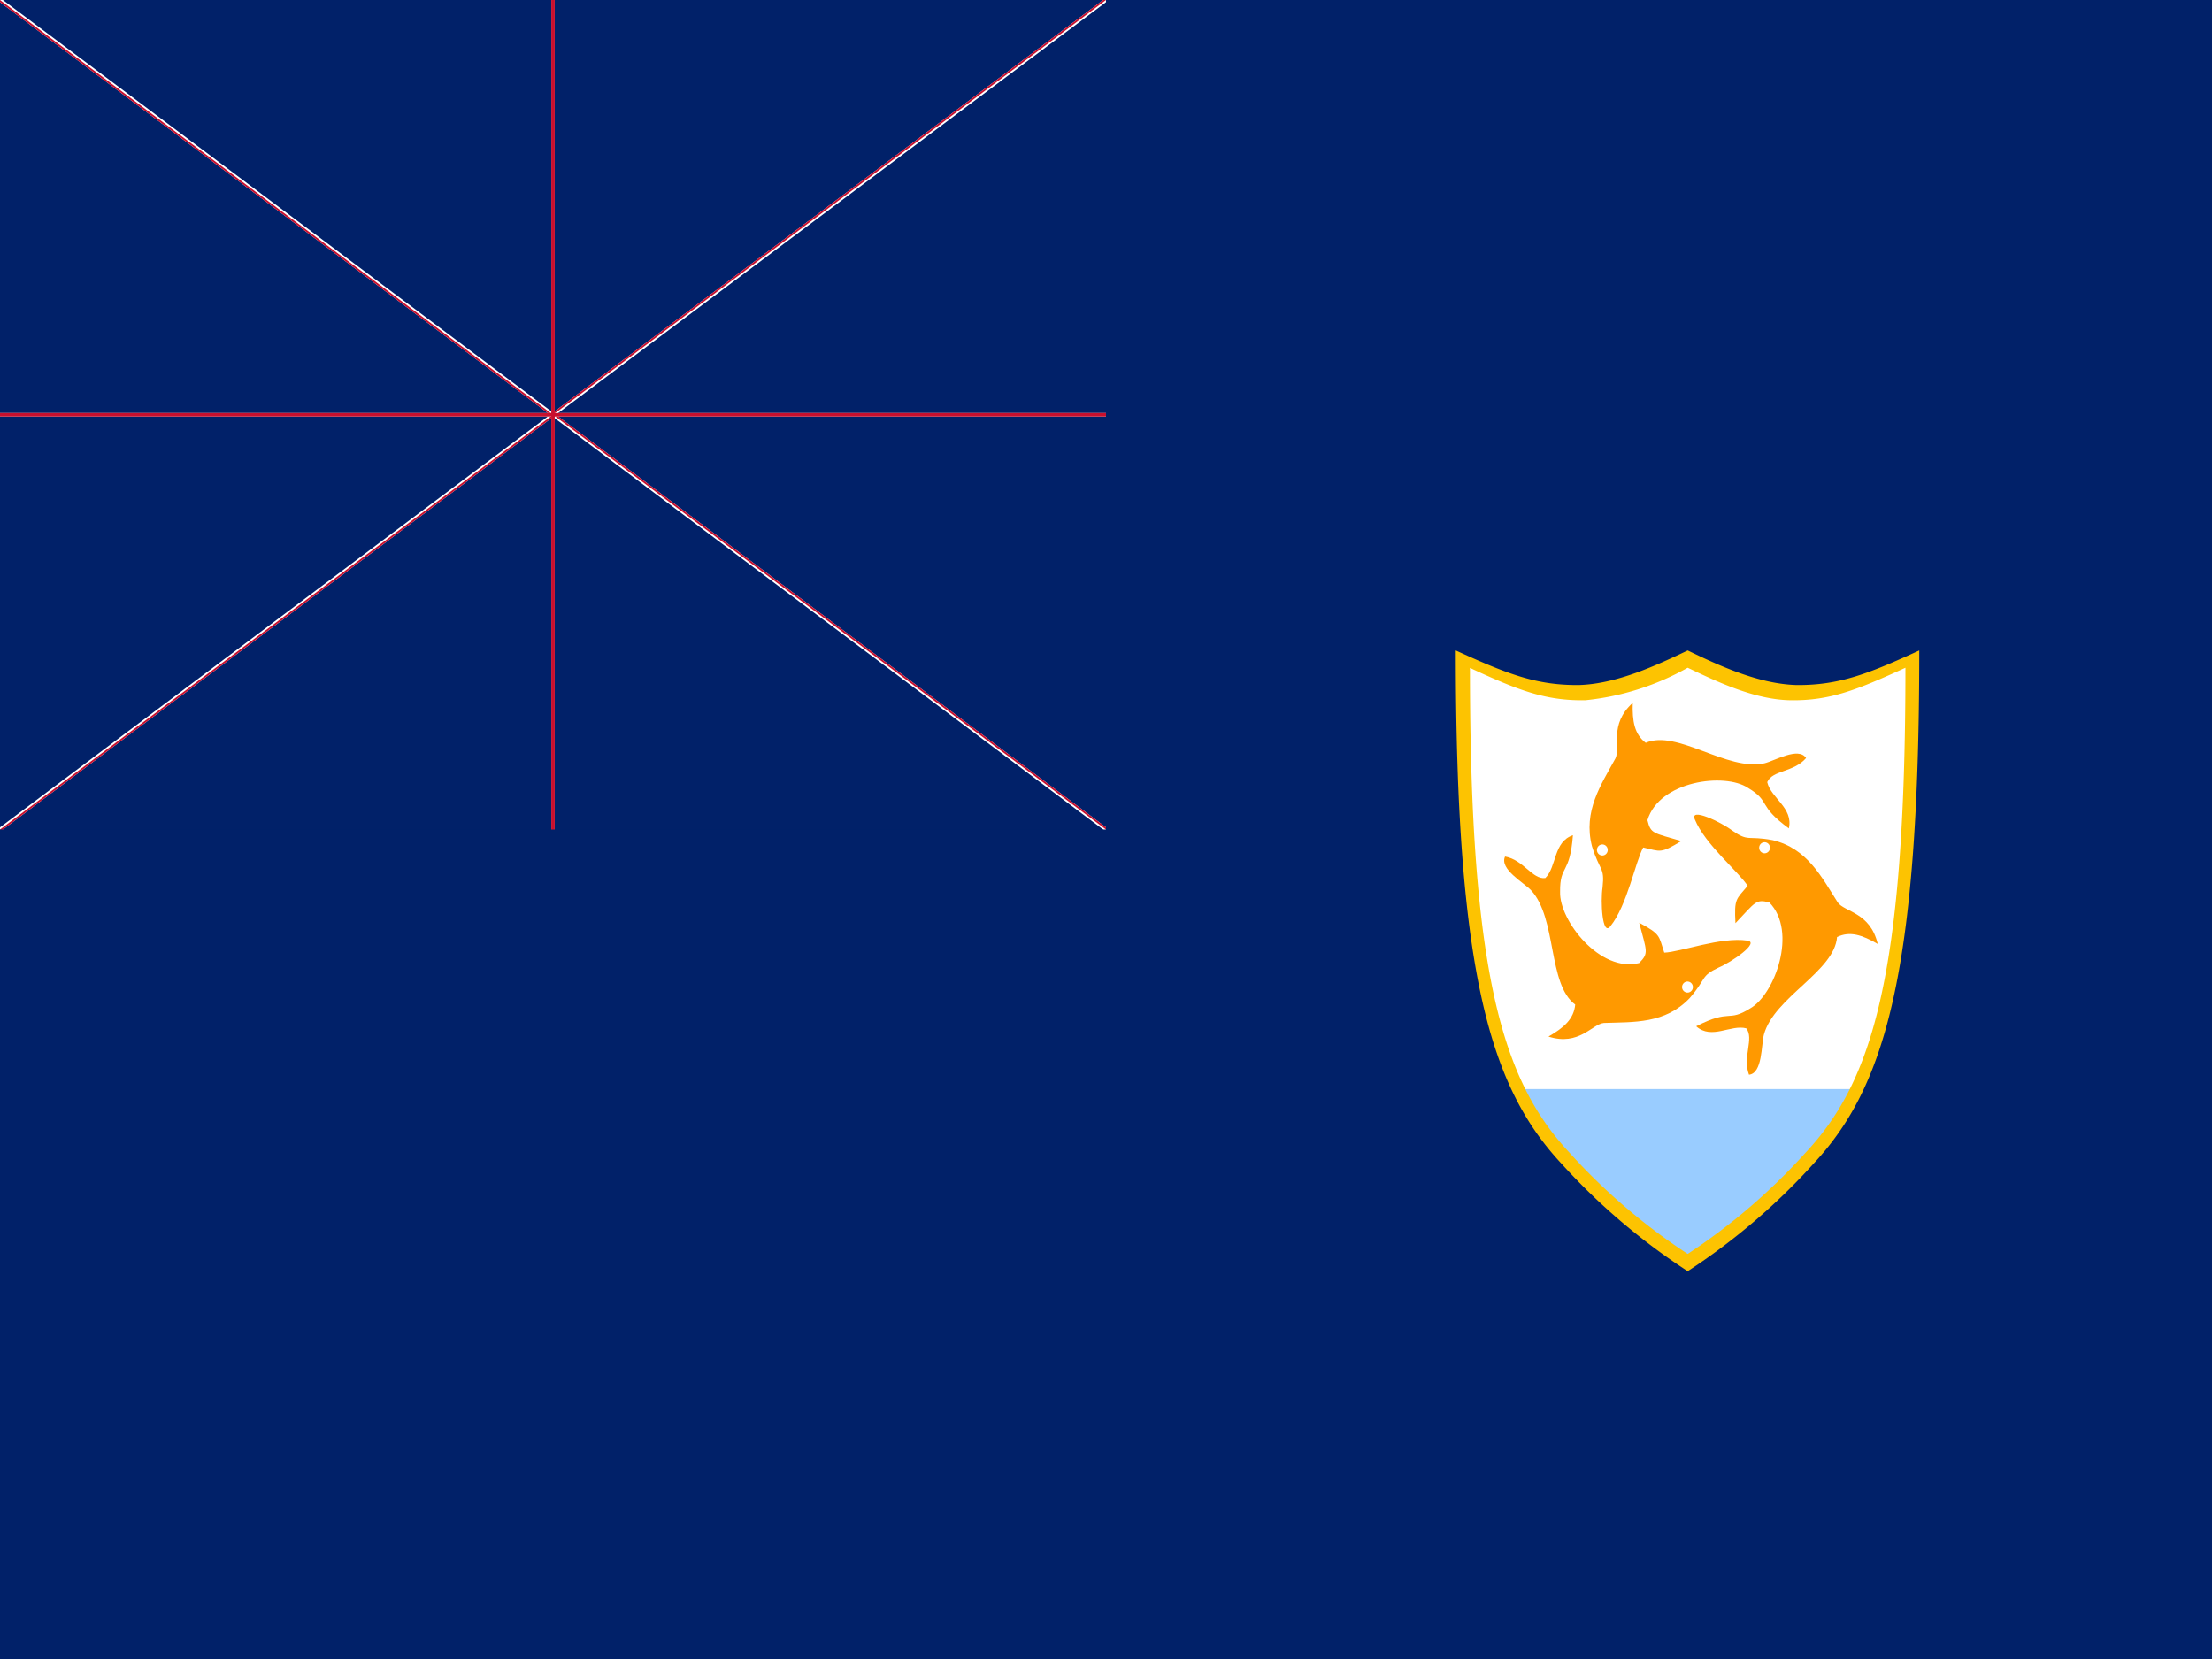 <svg xmlns="http://www.w3.org/2000/svg" xmlns:xlink="http://www.w3.org/1999/xlink" id="flag-icons-ai" viewBox="0 0 640 480">
  <defs>
    <path id="ai-b" fill="#f90" d="M271 87c1.5 3.6 6.5 7.6 7.8 9.6-1.7 2-2 1.8-1.8 5.4 3-3.1 3-3.5 5-3 4.2 4.2.8 13.3-2.8 15.3-3.4 2.1-2.8 0-8 2.6 2.3 2 5.1-.3 7.4.3 1.2 1.5-.6 4.1.4 6.7 2-.2 1.8-4.3 2.2-5.8 1.5-5.4 10.4-9.1 10.8-14.1 1.9-.9 3.7-.3 6 1-1.1-4.6-4.9-4.6-5.9-6-2.4-3.7-4.5-7.8-9.6-9-3.8-.7-3.5.3-6-1.4-1.6-1.2-6.3-3.4-5.5-1.6"/>
  </defs>
  <clipPath id="ai-a">
    <path d="M0 0v120h373.3v120H320zm320 0H160v280H0v-40z"/>
  </clipPath>
  <path fill="#012169" d="M0 0h640v480H0z"/>
  <path stroke="#fff" strokeWidth="50" d="m0 0 320 240m0-240L0 240"/>
  <path stroke="#c8102e" strokeWidth="30" d="m0 0 320 240m0-240L0 240" clip-path="url(#ai-a)"/>
  <path stroke="#fff" strokeWidth="75" d="M160 0v280M0 120h373.3"/>
  <path stroke="#c8102e" strokeWidth="50" d="M160 0v280M0 120h373.3"/>
  <path fill="#012169" d="M0 240h320V0h106.7v320H0z"/>
  <path fill="#fff" d="M424 191.8c0 90.4 9.7 121.5 29.3 142.5a179 179 0 0 0 35 30 180 180 0 0 0 35-30c19.5-21 29.3-52.1 29.3-142.5-14.2 6.5-22.3 9.7-34 9.5a78 78 0 0 1-30.3-9.5 78 78 0 0 1-30.3 9.5c-11.7.2-19.8-3-34-9.5"/>
  <g transform="matrix(1.96 0 0 2.002 -40.8 62.9)">
    <use xlink:href="#ai-b"/>
    <circle cx="281.3" cy="91.1" r=".8" fill="#fff" fill-rule="evenodd"/>
  </g>
  <g transform="matrix(-.916 -1.77 1.733 -.935 563.4 829)">
    <use xlink:href="#ai-b"/>
    <circle cx="281.3" cy="91.1" r=".8" fill="#fff" fill-rule="evenodd"/>
  </g>
  <g transform="matrix(-1.01 1.716 -1.68 -1.031 925.4 -103.2)">
    <use xlink:href="#ai-b"/>
    <circle cx="281.3" cy="91.1" r=".8" fill="#fff" fill-rule="evenodd"/>
  </g>
  <path fill="#9cf" d="M440 315.1a78 78 0 0 0 13.3 19.2 179 179 0 0 0 35 30 180 180 0 0 0 35-30 78 78 0 0 0 13.2-19.2z"/>
  <path fill="#fdc301" d="M421.2 188.2c0 94.2 10.2 126.6 30.6 148.5a187 187 0 0 0 36.5 31.1 186 186 0 0 0 36.4-31.1c20.4-21.9 30.6-54.3 30.6-148.5-14.8 6.8-23.3 10.1-35.5 10-11-.3-22.6-5.7-31.5-10-9 4.3-20.6 9.7-31.5 10-12.3.1-20.7-3.2-35.6-10m4 5c14 6.5 22 9.6 33.5 9.4a76 76 0 0 0 29.6-9.4c8.4 4 19.3 9.2 29.6 9.4 11.5.2 19.4-3 33.4-9.4 0 89-9.6 119.6-28.8 140.2a176 176 0 0 1-34.2 29.4 176 176 0 0 1-34.3-29.4c-19.2-20.6-28.7-51.3-28.7-140.2z"/>
</svg>
